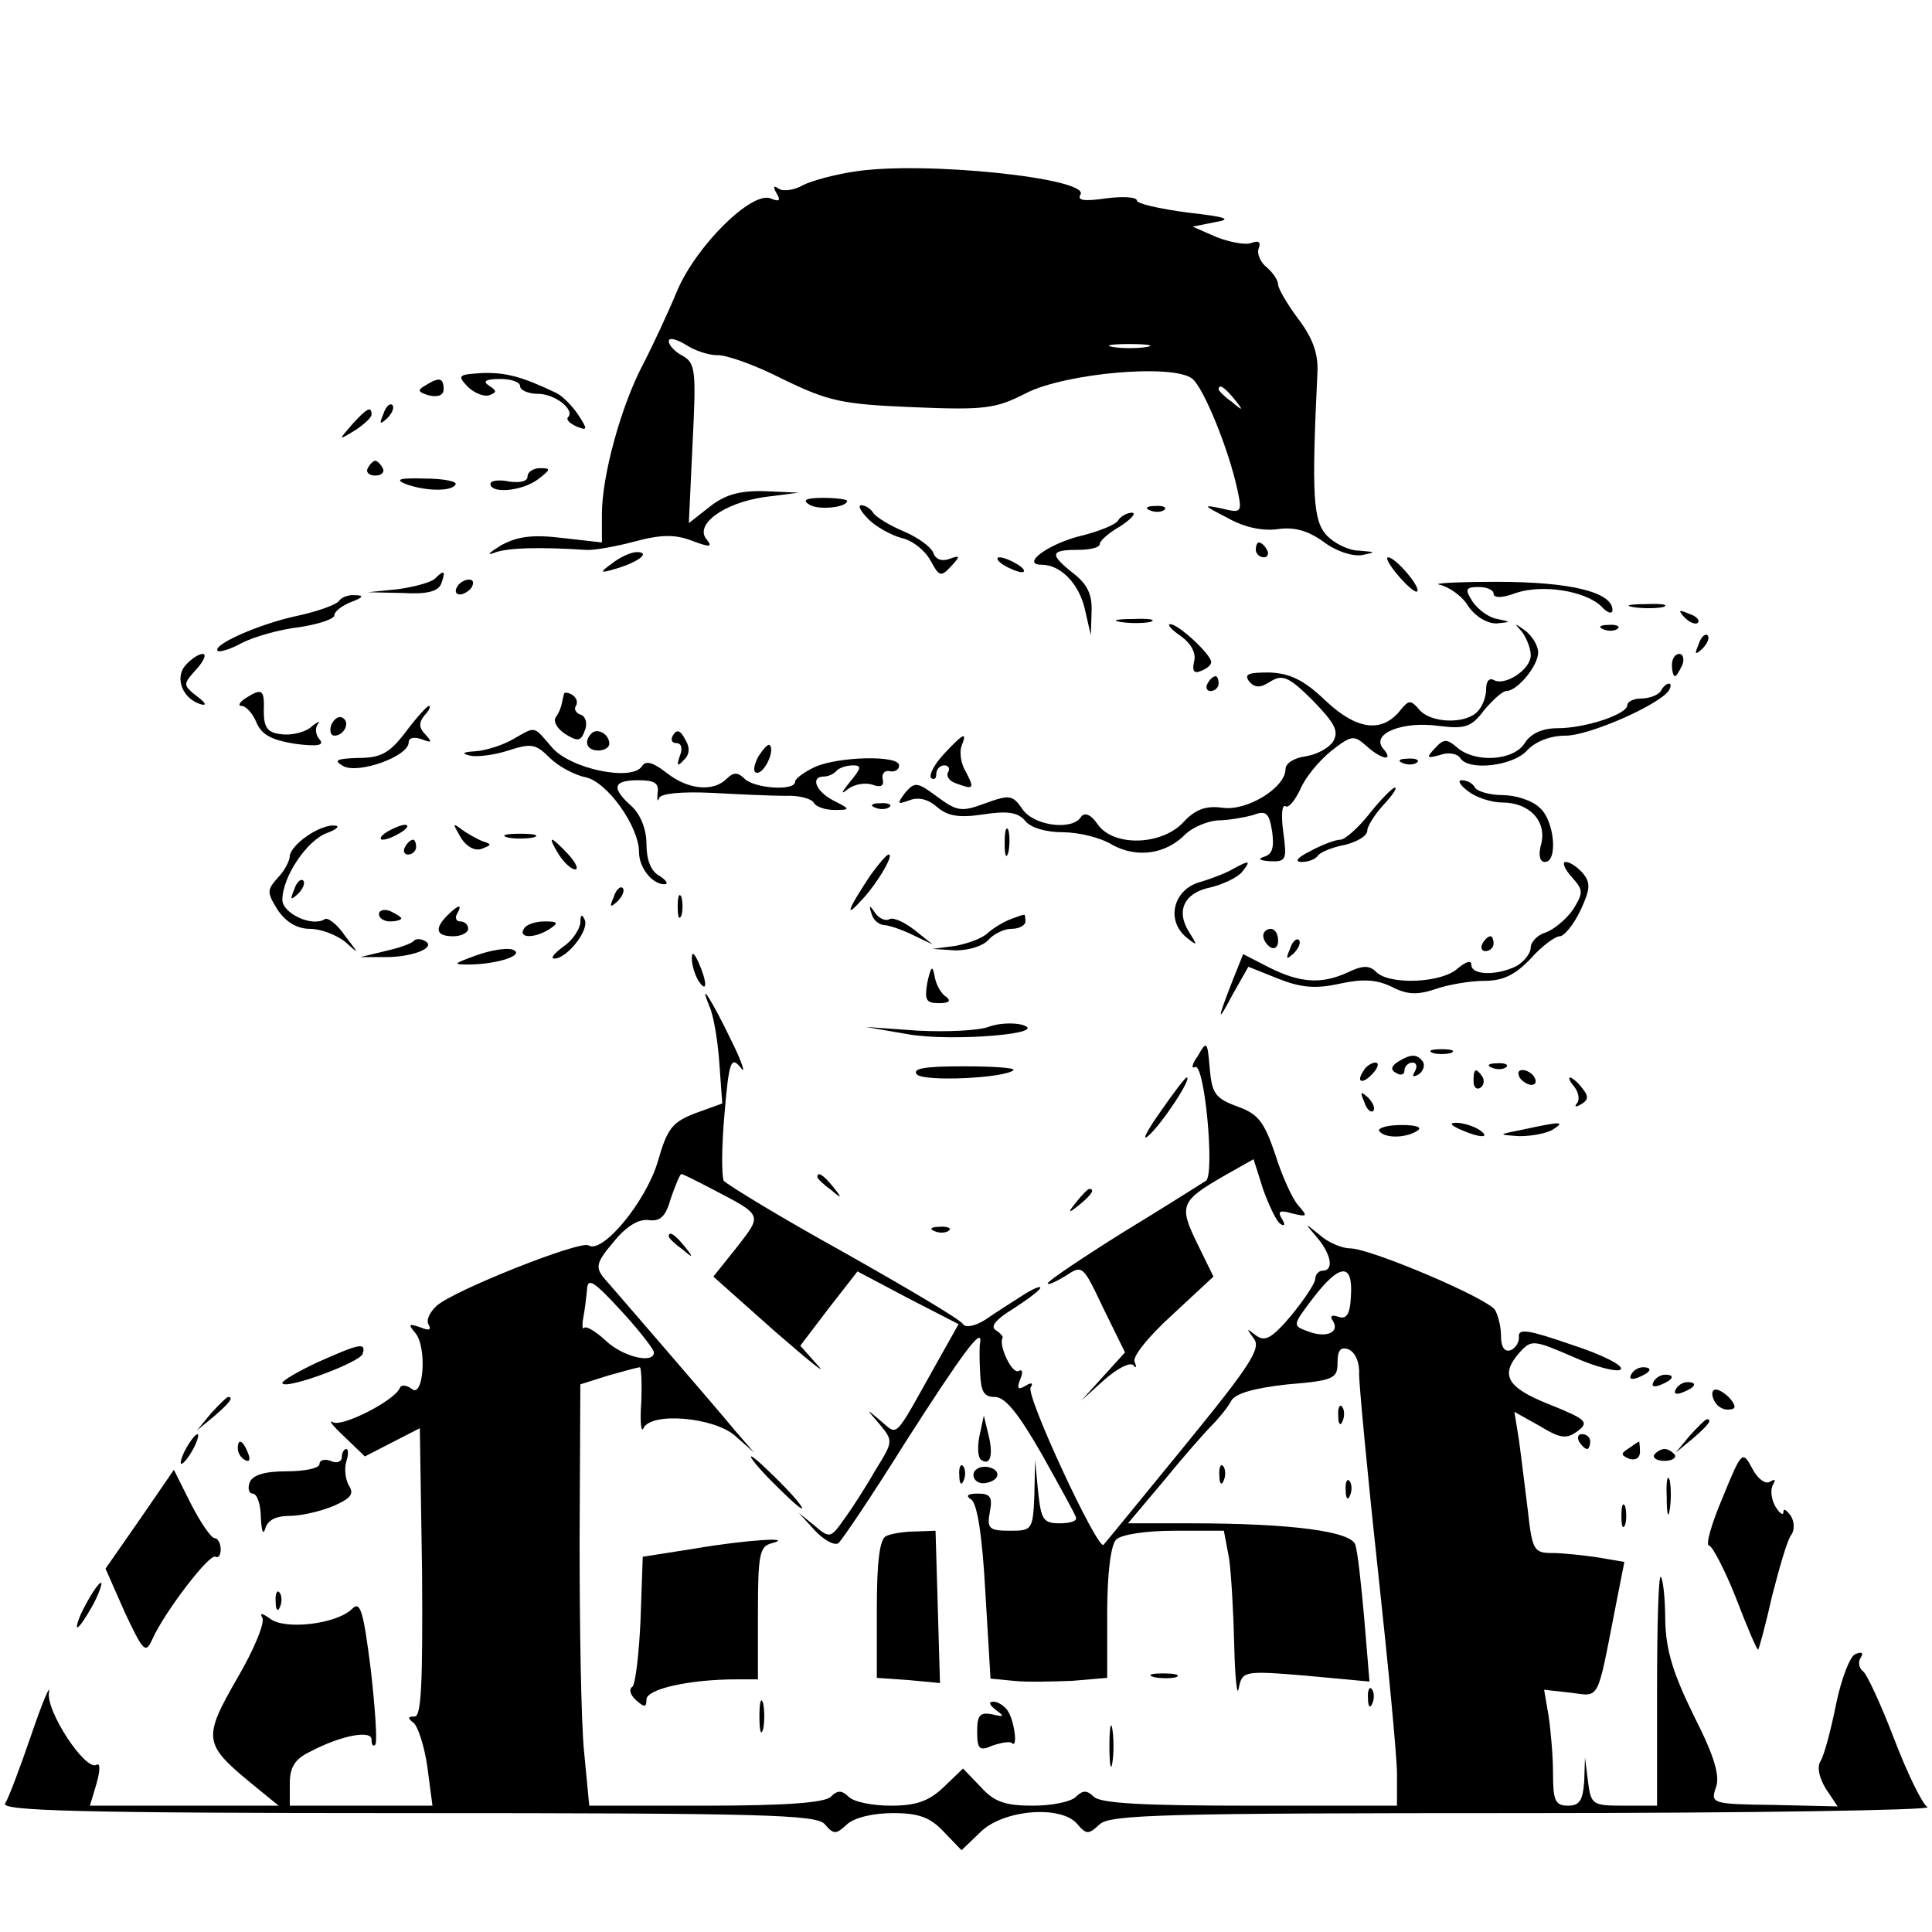 <?xml version="1.0" standalone="no"?>
<!DOCTYPE svg PUBLIC "-//W3C//DTD SVG 20010904//EN"
 "http://www.w3.org/TR/2001/REC-SVG-20010904/DTD/svg10.dtd">
<svg version="1.0" xmlns="http://www.w3.org/2000/svg"
 width="260pt" height="260pt" viewBox="0 0 260 260"
 preserveAspectRatio="xMidYMid meet">
<g transform="translate(0,260) scale(0.1,-0.1)"
fill="#000000" stroke="none">
<path d="M1149 2369 c-26 -4 -56 -12 -68 -18 -12 -7 -27 -9 -33 -5 -7 5 -8 3
-3 -6 6 -10 4 -12 -8 -7 -26 10 -101 -65 -126 -125 -12 -29 -33 -74 -46 -99
-29 -55 -55 -149 -55 -201 l0 -38 -53 6 c-41 5 -61 2 -83 -10 -16 -10 -20 -14
-9 -10 17 7 62 8 123 4 9 -1 39 4 65 11 37 10 56 10 79 1 24 -9 27 -8 19 2
-17 20 23 49 77 57 l47 6 -46 2 c-34 1 -54 -5 -74 -21 l-28 -22 5 107 c5 98 4
108 -13 118 -10 5 -19 14 -19 20 0 5 10 3 23 -5 12 -8 31 -14 42 -14 11 1 51
-13 88 -32 62 -30 79 -34 176 -38 97 -4 111 -2 152 19 53 27 199 40 224 19 15
-13 48 -93 60 -148 7 -32 6 -33 -22 -26 -25 5 -24 4 9 -13 23 -13 48 -18 68
-15 22 3 40 -2 61 -17 17 -13 39 -20 52 -18 19 4 19 4 -4 6 -14 0 -34 10 -44
21 -18 20 -20 54 -12 220 1 25 -7 46 -26 71 -15 20 -27 41 -27 46 0 6 -7 16
-15 23 -9 7 -14 19 -11 26 3 8 0 11 -10 7 -8 -3 -29 1 -47 8 l-32 14 30 6 c24
4 16 7 -37 13 -38 5 -68 12 -68 16 0 5 -19 6 -42 3 -28 -4 -39 -3 -34 5 14 22
-212 46 -305 31z m394 -236 c-13 -2 -33 -2 -45 0 -13 2 -3 4 22 4 25 0 35 -2
23 -4z m118 -70 c13 -16 12 -17 -3 -4 -10 7 -18 15 -18 17 0 8 8 3 21 -13z"/>
<path d="M629 2080 c9 -9 22 -14 29 -12 11 4 11 6 0 13 -9 6 -4 9 15 9 15 0
27 -4 27 -10 0 -5 11 -10 24 -10 23 0 51 -22 40 -32 -2 -3 3 -8 12 -12 15 -6
15 -4 2 16 -8 12 -21 25 -29 29 -46 22 -68 28 -100 27 -32 -2 -34 -3 -20 -18z"/>
<path d="M572 2081 c-11 -6 -9 -9 5 -13 12 -3 20 0 20 8 0 16 -6 17 -25 5z"/>
<path d="M516 2043 c-6 -14 -5 -15 5 -6 7 7 10 15 7 18 -3 3 -9 -2 -12 -12z"/>
<path d="M474 2029 c-19 -22 -19 -22 4 -8 12 8 22 17 22 21 0 12 -6 9 -26 -13z"/>
<path d="M495 1970 c-3 -5 1 -10 10 -10 9 0 13 5 10 10 -3 6 -8 10 -10 10 -2
0 -7 -4 -10 -10z"/>
<path d="M710 1959 c0 -7 -10 -9 -25 -7 -14 3 -25 1 -25 -3 0 -14 43 -10 64 6
17 13 18 15 3 15 -9 0 -17 -5 -17 -11z"/>
<path d="M545 1949 c26 -10 63 -11 68 -1 3 4 -16 8 -42 8 -32 1 -40 -1 -26 -7z"/>
<path d="M1089 1921 c12 -8 51 -4 51 5 0 2 -15 4 -32 4 -23 0 -29 -3 -19 -9z"/>
<path d="M1169 1901 c10 -10 30 -21 44 -25 15 -3 32 -17 39 -30 12 -22 14 -23
28 -8 13 14 12 15 -2 10 -10 -4 -19 -1 -22 8 -3 8 -21 21 -40 29 -19 8 -37 19
-41 25 -3 5 -10 10 -16 10 -5 0 -1 -8 10 -19z"/>
<path d="M1548 1913 c7 -3 16 -2 19 1 4 3 -2 6 -13 5 -11 0 -14 -3 -6 -6z"/>
<path d="M1505 1900 c-3 -6 -26 -15 -50 -21 -45 -11 -82 -39 -53 -39 25 0 50
-25 58 -60 l8 -35 1 32 c1 23 -6 37 -24 51 -33 26 -32 32 5 32 17 0 30 3 30 8
0 4 12 15 28 24 15 10 22 18 15 18 -6 0 -15 -5 -18 -10z"/>
<path d="M1690 1860 c0 -5 5 -10 11 -10 5 0 7 5 4 10 -3 6 -8 10 -11 10 -2 0
-4 -4 -4 -10z"/>
<path d="M824 1842 c-18 -13 -17 -14 6 -7 30 9 46 22 27 22 -8 0 -23 -7 -33
-15z"/>
<path d="M1350 1840 c8 -5 20 -10 25 -10 6 0 3 5 -5 10 -8 5 -19 10 -25 10 -5
0 -3 -5 5 -10z"/>
<path d="M1882 1825 c12 -14 23 -23 25 -21 6 5 -29 46 -39 46 -4 0 2 -11 14
-25z"/>
<path d="M585 1821 c-6 -5 -28 -11 -50 -14 l-40 -4 46 -1 c34 -2 49 2 53 13 6
17 4 19 -9 6z"/>
<path d="M615 1810 c-3 -5 -2 -10 4 -10 5 0 13 5 16 10 3 6 2 10 -4 10 -5 0
-13 -4 -16 -10z"/>
<path d="M1938 1813 c12 -3 30 -15 38 -29 10 -14 25 -23 38 -23 20 2 20 2 1 6
-12 2 -26 13 -33 23 -11 17 -10 20 8 20 11 0 20 -4 20 -9 0 -6 12 -6 30 1 36
12 93 3 115 -18 8 -9 15 -11 15 -5 0 24 -56 38 -155 38 -55 0 -90 -2 -77 -4z"/>
<path d="M456 1791 c-4 -5 -29 -14 -57 -20 -51 -11 -114 -39 -106 -47 2 -2 17
2 33 11 16 8 50 18 77 21 26 4 47 11 47 16 0 5 10 13 23 18 16 6 17 9 5 9 -9
1 -19 -3 -22 -8z"/>
<path d="M2198 1783 c12 -2 30 -2 40 0 9 3 -1 5 -23 4 -22 0 -30 -2 -17 -4z"/>
<path d="M2267 1769 c7 -7 15 -10 18 -7 3 3 -2 9 -12 12 -14 6 -15 5 -6 -5z"/>
<path d="M1508 1763 c12 -2 30 -2 40 0 9 3 -1 5 -23 4 -22 0 -30 -2 -17 -4z"/>
<path d="M1589 1744 c14 -10 21 -23 18 -34 -3 -13 0 -17 9 -13 8 3 14 8 14 12
0 10 -44 51 -55 51 -5 0 1 -7 14 -16z"/>
<path d="M2048 1750 c6 -8 12 -22 12 -32 0 -19 -35 -42 -50 -33 -6 3 -10 -2
-10 -12 0 -11 -5 -24 -12 -31 -17 -17 -63 -15 -78 3 -11 13 -14 13 -24 1 -25
-33 -59 -29 -101 10 -30 29 -49 38 -77 39 -28 0 -34 -2 -27 -12 8 -9 15 -9 29
0 16 10 25 6 57 -26 30 -31 35 -41 27 -55 -6 -9 -23 -18 -38 -20 -14 -2 -26
-9 -26 -17 0 -25 -52 -57 -85 -52 -22 3 -36 -2 -52 -19 -29 -32 -95 -34 -116
-3 -9 13 -17 16 -22 10 -11 -19 -63 -13 -79 10 -13 19 -17 20 -50 8 -32 -12
-38 -11 -65 9 -27 20 -30 20 -43 5 -11 -15 -11 -16 6 -10 12 5 26 1 37 -9 14
-12 29 -15 62 -10 33 5 47 3 57 -9 7 -9 28 -15 50 -15 21 0 51 -7 67 -17 33
-18 72 -13 99 15 10 9 29 17 43 18 14 0 36 4 47 7 18 7 22 3 26 -22 3 -22 0
-31 -11 -34 -9 -3 -6 -5 8 -6 22 -1 23 2 18 39 -3 22 -2 38 3 35 4 -3 13 8 20
23 6 15 25 38 41 51 28 22 31 22 48 7 21 -19 38 -21 22 -3 -16 20 27 37 76 30
34 -4 43 -2 60 21 12 14 25 26 30 26 15 0 43 34 43 52 0 9 -8 22 -17 29 -15
11 -16 11 -5 -1z"/>
<path d="M2158 1753 c7 -3 16 -2 19 1 4 3 -2 6 -13 5 -11 0 -14 -3 -6 -6z"/>
<path d="M2286 1733 c-6 -14 -5 -15 5 -6 7 7 10 15 7 18 -3 3 -9 -2 -12 -12z"/>
<path d="M249 1704 c-14 -17 -3 -45 22 -52 8 -2 5 3 -6 11 -19 15 -19 16 -1
36 11 12 14 21 9 21 -6 0 -16 -7 -24 -16z"/>
<path d="M2250 1705 c0 -8 2 -15 4 -15 2 0 6 7 10 15 3 8 1 15 -4 15 -6 0 -10
-7 -10 -15z"/>
<path d="M1625 1680 c-3 -5 -1 -10 4 -10 6 0 11 5 11 10 0 6 -2 10 -4 10 -3 0
-8 -4 -11 -10z"/>
<path d="M2235 1670 c-3 -5 -15 -10 -26 -10 -10 0 -19 -4 -19 -9 0 -12 -56
-31 -94 -31 -20 0 -36 -7 -44 -20 -15 -24 -67 -27 -91 -6 -14 12 -18 12 -30
-1 -12 -13 -11 -14 7 -9 11 4 23 2 27 -4 11 -18 71 -11 90 10 11 12 31 20 52
20 32 0 127 42 139 61 3 5 3 9 0 9 -3 0 -8 -4 -11 -10z"/>
<path d="M330 1660 c-8 -5 -10 -10 -5 -10 6 0 15 -10 20 -22 7 -17 21 -24 52
-29 31 -4 40 -2 33 6 -6 7 -6 16 -2 21 4 4 -1 3 -10 -5 -9 -7 -27 -11 -40 -9
-18 2 -23 9 -23 31 1 29 -2 32 -25 17z"/>
<path d="M759 1666 c-1 -3 -2 -9 -3 -13 -1 -5 -4 -13 -8 -18 -4 -6 2 -16 13
-23 16 -10 21 -10 26 5 4 9 1 19 -5 21 -7 2 -10 8 -7 12 3 5 1 11 -5 15 -5 3
-11 4 -11 1z"/>
<path d="M546 1615 c-22 -29 -34 -35 -64 -35 -29 -1 -34 -3 -20 -11 20 -11 88
13 88 32 0 6 7 8 18 4 13 -5 14 -4 5 6 -9 9 -10 16 -2 26 7 7 9 13 6 13 -2 0
-17 -16 -31 -35z"/>
<path d="M446 1625 c-3 -8 -1 -15 4 -15 13 0 22 18 11 24 -5 3 -11 -1 -15 -9z"/>
<path d="M690 1605 c-14 -8 -36 -15 -50 -16 -17 -1 -20 -3 -7 -6 9 -2 33 1 51
7 31 10 37 9 56 -10 11 -11 33 -23 48 -26 29 -6 72 -66 72 -101 0 -21 18 -43
34 -43 6 0 3 5 -6 11 -12 6 -18 22 -18 43 0 20 -8 40 -20 51 -28 25 -25 35 9
35 22 0 28 -4 26 -17 -1 -10 0 -13 2 -7 2 6 29 9 71 7 37 -2 81 -4 99 -4 18 1
35 -4 38 -9 3 -6 16 -10 28 -10 22 0 22 1 -2 13 -23 12 -31 32 -12 32 5 0 13
3 17 8 4 4 14 7 22 7 12 0 11 -4 -4 -22 -12 -15 -13 -18 -3 -10 9 7 24 9 33 6
11 -4 16 -2 14 7 -2 8 3 13 10 11 6 -1 12 2 12 8 0 14 -81 12 -113 -2 -15 -7
-27 -16 -27 -20 0 -13 -55 -9 -68 4 -9 9 -15 9 -24 0 -18 -18 -52 -15 -81 8
-18 14 -28 17 -33 9 -13 -21 -96 -4 -121 25 -26 30 -21 29 -53 11z"/>
<path d="M796 1613 c-11 -11 -6 -23 9 -23 8 0 15 4 15 9 0 13 -16 22 -24 14z"/>
<path d="M906 1611 c-4 -6 -2 -11 4 -11 7 0 9 -7 5 -17 -5 -14 -3 -15 5 -6 8
7 9 17 2 28 -6 12 -11 14 -16 6z"/>
<path d="M1270 1585 c-13 -14 -20 -28 -17 -32 4 -3 7 -1 7 5 0 7 5 12 11 12 5
0 8 -4 5 -9 -3 -5 1 -12 10 -15 24 -9 26 -8 14 15 -7 11 -9 27 -6 35 8 20 3
18 -24 -11z"/>
<path d="M1020 1581 c-6 -12 -7 -21 -1 -21 10 0 24 30 17 37 -2 3 -9 -5 -16
-16z"/>
<path d="M1888 1573 c7 -3 16 -2 19 1 4 3 -2 6 -13 5 -11 0 -14 -3 -6 -6z"/>
<path d="M1976 1535 c10 -8 31 -15 46 -15 36 0 60 -25 52 -56 -4 -14 -2 -24 5
-24 18 0 13 56 -7 73 -10 10 -33 17 -50 17 -17 0 -34 5 -37 10 -3 6 -11 10
-18 10 -6 0 -2 -7 9 -15z"/>
<path d="M1843 1505 c-15 -19 -33 -35 -39 -35 -7 0 -25 -7 -40 -15 -18 -9 -23
-15 -12 -15 9 0 19 4 22 9 3 4 19 11 36 14 16 4 30 12 30 19 0 6 10 22 22 35
12 13 19 23 15 23 -3 0 -19 -16 -34 -35z"/>
<path d="M1178 1513 c7 -3 16 -2 19 1 4 3 -2 6 -13 5 -11 0 -14 -3 -6 -6z"/>
<path d="M412 1474 c-12 -8 -22 -20 -22 -26 0 -6 -7 -20 -16 -29 -15 -17 -15
-20 0 -44 11 -16 26 -25 43 -25 15 0 35 -8 47 -17 20 -18 20 -18 0 8 -10 15
-23 25 -27 22 -17 -11 -57 8 -57 26 0 31 33 80 60 90 14 5 18 10 10 10 -9 1
-26 -6 -38 -15z"/>
<path d="M520 1480 c-8 -5 -10 -10 -5 -10 6 0 17 5 25 10 8 5 11 10 5 10 -5 0
-17 -5 -25 -10z"/>
<path d="M620 1473 c8 -13 20 -19 29 -15 13 5 13 6 0 10 -7 3 -20 10 -28 16
-12 9 -12 8 -1 -11z"/>
<path d="M1352 1465 c0 -16 2 -22 5 -12 2 9 2 23 0 30 -3 6 -5 -1 -5 -18z"/>
<path d="M683 1473 c9 -2 25 -2 35 0 9 3 1 5 -18 5 -19 0 -27 -2 -17 -5z"/>
<path d="M545 1460 c-3 -5 -1 -10 4 -10 6 0 11 5 11 10 0 6 -2 10 -4 10 -3 0
-8 -4 -11 -10z"/>
<path d="M752 1450 c7 -11 17 -20 22 -20 5 0 1 9 -9 20 -10 11 -20 20 -22 20
-2 0 2 -9 9 -20z"/>
<path d="M1172 1423 c-30 -45 -36 -60 -15 -37 21 21 47 64 39 64 -3 0 -13 -12
-24 -27z"/>
<path d="M1660 1431 c-8 -5 -28 -13 -45 -18 -36 -10 -46 -51 -19 -74 16 -13
16 -12 4 7 -18 29 -6 53 30 60 16 4 35 13 41 20 13 16 11 17 -11 5z"/>
<path d="M2115 1420 c16 -18 16 -21 2 -44 -9 -13 -26 -27 -37 -31 -11 -3 -20
-13 -20 -20 0 -8 -9 -19 -19 -25 -26 -13 -61 -13 -61 2 0 6 -7 4 -18 -5 -21
-20 -92 -23 -110 -5 -9 9 -18 9 -37 0 -36 -17 -65 -15 -107 6 l-35 18 -14 -35
c-22 -56 -21 -59 0 -19 l21 37 40 -16 c30 -12 50 -14 82 -7 32 7 50 6 71 -4
21 -11 35 -11 59 -3 17 6 47 11 65 11 26 0 42 8 63 30 15 17 33 30 39 30 6 0
19 16 28 35 13 28 14 37 3 50 -7 8 -17 15 -23 15 -5 0 -2 -9 8 -20z"/>
<path d="M396 1403 c-6 -14 -5 -15 5 -6 7 7 10 15 7 18 -3 3 -9 -2 -12 -12z"/>
<path d="M826 1393 c-6 -14 -5 -15 5 -6 7 7 10 15 7 18 -3 3 -9 -2 -12 -12z"/>
<path d="M912 1380 c0 -14 2 -19 5 -12 2 6 2 18 0 25 -3 6 -5 1 -5 -13z"/>
<path d="M510 1370 c0 -6 7 -10 15 -10 8 0 15 2 15 4 0 2 -7 6 -15 10 -8 3
-15 1 -15 -4z"/>
<path d="M602 1368 c-18 -18 -15 -28 8 -28 11 0 20 5 20 10 0 6 -5 10 -11 10
-5 0 -7 5 -4 10 8 14 2 13 -13 -2z"/>
<path d="M1173 1370 c2 -8 10 -15 18 -15 8 -1 25 -7 39 -14 l25 -12 -25 20
c-13 10 -28 17 -33 14 -5 -3 -14 1 -19 8 -8 12 -9 11 -5 -1z"/>
<path d="M781 1358 c-1 -9 -11 -24 -23 -32 -12 -9 -18 -16 -12 -16 17 0 47 38
41 52 -4 9 -6 7 -6 -4z"/>
<path d="M1360 1363 c-8 -3 -22 -11 -30 -18 -8 -8 -28 -15 -45 -18 l-30 -4 31
-2 c18 0 37 6 44 14 7 8 21 15 31 15 11 0 19 5 19 10 0 6 -1 10 -2 9 -2 0 -10
-3 -18 -6z"/>
<path d="M705 1350 c-8 -13 15 -13 35 0 12 8 11 10 -7 10 -12 0 -25 -4 -28
-10z"/>
<path d="M1700 1341 c0 -6 5 -13 10 -16 6 -3 10 1 10 9 0 9 -4 16 -10 16 -5 0
-10 -4 -10 -9z"/>
<path d="M557 1334 c-3 -4 -21 -10 -39 -14 l-33 -8 30 0 c37 -1 72 12 58 21
-6 4 -13 4 -16 1z"/>
<path d="M1736 1323 c-6 -14 -5 -15 5 -6 7 7 10 15 7 18 -3 3 -9 -2 -12 -12z"/>
<path d="M1995 1330 c-3 -5 -1 -10 4 -10 6 0 11 5 11 10 0 6 -2 10 -4 10 -3 0
-8 -4 -11 -10z"/>
<path d="M640 1314 c-30 -11 -31 -12 -10 -12 39 0 78 13 60 20 -8 3 -31 -1
-50 -8z"/>
<path d="M931 1310 c0 -8 4 -22 9 -30 12 -18 12 -2 0 25 -6 13 -9 15 -9 5z"/>
<path d="M1248 1278 c-4 -24 -2 -28 16 -28 13 0 16 3 10 8 -7 4 -14 16 -16 27
-3 17 -5 15 -10 -7z"/>
<path d="M955 1245 c5 -11 11 -45 13 -75 l4 -55 -36 -13 c-31 -12 -38 -20 -51
-66 -16 -53 -74 -124 -93 -112 -11 7 -180 -60 -204 -81 -10 -9 -15 -20 -11
-26 4 -7 0 -8 -12 -3 -15 5 -16 4 -6 -8 16 -19 11 -89 -5 -75 -7 5 -14 6 -16
1 -7 -17 -78 -53 -90 -46 -7 4 0 -5 15 -19 l28 -27 37 19 37 19 3 -194 c1
-150 -1 -194 -10 -194 -9 0 -10 -2 -2 -8 6 -4 15 -31 19 -59 l7 -53 -96 0 -96
0 0 30 c0 22 7 33 28 43 42 22 82 29 82 16 0 -7 2 -10 5 -7 3 3 0 48 -6 101
-10 79 -14 93 -25 82 -21 -21 -92 -29 -111 -13 -10 7 -14 8 -10 1 4 -6 -11
-43 -34 -82 -46 -80 -45 -88 18 -140 l38 -31 -127 0 -127 0 9 30 c5 18 5 28 0
25 -15 -9 -69 73 -64 98 2 12 -9 -14 -24 -58 -15 -44 -31 -86 -35 -92 -7 -10
104 -13 541 -13 480 0 551 -2 562 -15 12 -14 15 -14 30 0 10 9 35 15 62 15 35
0 50 -6 68 -25 l24 -25 26 25 c31 30 109 36 130 10 12 -14 15 -14 30 0 14 13
88 15 571 15 305 0 549 4 543 8 -7 4 -27 45 -45 92 -18 47 -37 88 -42 91 -5 4
-7 12 -3 18 4 6 2 9 -7 5 -7 -2 -19 -33 -26 -67 -7 -35 -16 -69 -21 -77 -5 -8
-2 -22 7 -37 l16 -24 -86 2 c-83 1 -85 2 -78 23 6 15 -1 41 -29 96 -28 57 -38
88 -39 129 0 30 -3 56 -6 59 -3 3 -5 -65 -5 -151 l0 -157 -44 0 c-43 0 -45 1
-49 33 l-4 32 -1 -32 c-2 -26 -6 -33 -22 -33 -17 0 -20 7 -20 43 0 23 -3 58
-6 78 l-6 35 36 -4 c39 -5 35 -13 59 110 l13 66 -35 6 c-20 3 -48 6 -62 6 -25
0 -27 4 -33 58 -4 31 -9 74 -12 95 l-6 37 34 -19 c28 -17 36 -18 51 -7 16 12
12 16 -38 36 -58 23 -67 40 -39 71 15 16 18 16 71 -7 31 -14 60 -21 64 -17 5
5 -25 20 -65 33 -58 20 -73 23 -72 11 1 -7 -5 -16 -11 -18 -8 -3 -13 4 -13 19
0 13 -4 28 -8 35 -10 16 -168 83 -195 83 -11 0 -30 8 -41 18 -21 17 -21 17 -3
-4 19 -23 22 -44 7 -44 -5 0 -10 -5 -10 -11 0 -6 -15 -28 -32 -49 -27 -32 -36
-36 -48 -27 -13 10 -13 10 -3 -4 11 -13 -4 -36 -93 -145 -58 -71 -107 -131
-109 -133 -8 -7 -105 201 -98 212 4 6 1 7 -7 2 -10 -6 -12 -4 -7 9 4 9 3 14
-2 11 -9 -5 -27 34 -22 44 2 2 -3 7 -9 11 -8 5 1 15 24 29 20 13 36 25 36 28
0 3 -11 -2 -25 -11 -14 -9 -36 -23 -49 -32 -14 -9 -27 -11 -30 -6 -3 6 -76 49
-161 97 -85 47 -157 91 -161 96 -3 6 -3 46 1 90 6 72 9 78 22 62 7 -10 2 7
-13 37 -26 54 -45 84 -29 45z m3 -245 c69 -36 68 -34 34 -78 l-32 -40 82 -73
c46 -40 72 -61 59 -47 l-24 27 38 50 39 50 68 -36 68 -35 -32 -57 c-56 -100
-49 -93 -73 -73 -20 17 -20 17 -1 -5 18 -22 18 -23 -5 -60 -12 -21 -31 -51
-42 -66 -19 -27 -20 -28 -41 -10 l-21 17 21 -23 c12 -13 26 -21 32 -18 5 4 46
65 91 137 75 117 104 157 100 133 -1 -4 -1 -23 0 -40 1 -26 5 -33 20 -33 14 0
32 -23 63 -77 24 -43 45 -81 46 -85 2 -5 -8 -8 -22 -8 -22 0 -25 5 -29 43 l-4
42 -1 -47 c-2 -47 -3 -48 -33 -48 -28 0 -31 3 -27 25 4 20 1 25 -16 25 -14 0
-17 -3 -9 -8 8 -5 15 -49 19 -124 l7 -117 31 -3 c17 -2 52 -1 79 0 l47 4 0 87
c0 54 5 92 12 99 7 7 40 12 79 12 l66 0 7 -37 c3 -21 6 -74 7 -118 1 -44 4
-70 6 -57 5 23 6 24 90 17 l86 -8 -7 84 c-4 46 -9 91 -12 100 -5 18 -85 29
-223 29 l-83 0 48 57 c26 32 56 66 65 75 10 10 22 25 26 33 6 10 31 17 76 22
62 5 67 8 67 29 0 17 4 22 15 18 9 -4 15 -18 14 -33 0 -14 11 -132 25 -261 14
-129 26 -254 26 -277 l0 -43 -198 0 c-141 0 -201 3 -210 12 -9 9 -15 9 -24 0
-7 -7 -33 -12 -58 -12 -37 0 -52 5 -70 25 l-24 25 -26 -25 c-20 -19 -37 -25
-71 -25 -25 0 -50 5 -57 12 -9 9 -15 9 -24 0 -8 -8 -60 -12 -169 -12 l-156 0
-7 73 c-4 40 -6 168 -6 284 l1 210 38 12 c21 6 40 11 42 11 2 0 3 -21 2 -47
-2 -27 0 -42 3 -35 10 22 94 15 123 -10 l26 -23 -26 30 c-14 17 -56 66 -94
110 -38 44 -75 87 -83 96 -11 14 -9 21 14 48 17 21 34 31 47 29 16 -2 23 5 30
30 6 17 12 32 14 32 2 0 20 -9 41 -20z m860 -144 c-1 -25 -6 -32 -17 -28 -9 3
-12 1 -7 -6 9 -15 -9 -23 -33 -14 -22 8 -22 8 6 45 36 47 54 48 51 3z m-938
-76 c0 -16 -42 -6 -65 16 -13 12 -26 20 -29 17 -2 -3 -3 3 -1 14 2 10 4 27 5
38 1 16 9 11 45 -28 25 -27 45 -53 45 -57z"/>
<path d="M900 936 c0 -2 8 -10 18 -17 15 -13 16 -12 3 4 -13 16 -21 21 -21 13z"/>
<path d="M1801 694 c0 -11 3 -14 6 -6 3 7 2 16 -1 19 -3 4 -6 -2 -5 -13z"/>
<path d="M1318 667 c-3 -15 -2 -30 3 -32 12 -8 16 8 9 35 l-6 25 -6 -28z"/>
<path d="M1040 605 c19 -19 36 -35 39 -35 3 0 -10 16 -29 35 -19 19 -36 35
-39 35 -3 0 10 -16 29 -35z"/>
<path d="M1291 614 c0 -11 3 -14 6 -6 3 7 2 16 -1 19 -3 4 -6 -2 -5 -13z"/>
<path d="M1310 615 c0 -7 7 -12 15 -11 22 3 23 19 3 22 -10 1 -18 -4 -18 -11z"/>
<path d="M1641 614 c0 -11 3 -14 6 -6 3 7 2 16 -1 19 -3 4 -6 -2 -5 -13z"/>
<path d="M1811 594 c0 -11 3 -14 6 -6 3 7 2 16 -1 19 -3 4 -6 -2 -5 -13z"/>
<path d="M1193 533 c-9 -3 -13 -33 -13 -98 l0 -93 43 -3 42 -4 -3 103 -3 102
-27 -1 c-15 0 -33 -3 -39 -6z"/>
<path d="M935 516 l-70 -11 -3 -85 c-2 -46 -7 -87 -11 -90 -5 -3 -3 -11 5 -18
11 -10 14 -10 14 1 0 14 58 27 121 27 l29 0 0 89 c0 77 2 90 18 94 34 9 -33 5
-103 -7z"/>
<path d="M1553 343 c9 -2 23 -2 30 0 6 3 -1 5 -18 5 -16 0 -22 -2 -12 -5z"/>
<path d="M1841 314 c0 -11 3 -14 6 -6 3 7 2 16 -1 19 -3 4 -6 -2 -5 -13z"/>
<path d="M1022 290 c0 -19 2 -27 5 -17 2 9 2 25 0 35 -3 9 -5 1 -5 -18z"/>
<path d="M1340 299 c12 -9 12 -10 -5 -6 -16 3 -20 -1 -20 -23 0 -24 3 -27 21
-19 12 4 24 6 26 3 8 -7 3 31 -6 44 -4 6 -13 12 -19 12 -7 0 -6 -4 3 -11z"/>
<path d="M1493 250 c0 -25 2 -35 4 -22 2 12 2 32 0 45 -2 12 -4 2 -4 -23z"/>
<path d="M1330 1218 c-14 -5 -56 -7 -95 -5 l-70 5 58 -10 c58 -10 194 1 152
13 -12 3 -32 2 -45 -3z"/>
<path d="M1612 1179 c-8 -11 -9 -18 -4 -15 13 8 27 -144 15 -153 -5 -3 -55
-35 -111 -69 -56 -35 -102 -66 -102 -69 0 -3 11 2 24 10 23 15 23 15 51 -44
l29 -59 -30 -33 -29 -32 31 28 c17 15 34 24 39 20 4 -5 5 -3 2 4 -4 6 17 33
50 63 l56 52 -22 45 c-25 51 -22 57 37 91 l39 22 13 -41 c8 -22 18 -43 23 -46
6 -4 7 -1 2 7 -6 10 -3 12 14 7 21 -5 21 -4 8 11 -8 9 -22 40 -31 69 -15 44
-23 54 -51 64 -30 11 -34 18 -37 51 -3 37 -4 38 -16 17z"/>
<path d="M1928 1183 c6 -2 18 -2 25 0 6 3 1 5 -13 5 -14 0 -19 -2 -12 -5z"/>
<path d="M1881 1171 c-9 -6 -10 -11 -2 -15 6 -4 11 -2 11 3 0 6 5 11 11 11 5
0 7 -5 3 -12 -4 -7 -3 -8 5 -4 6 4 9 12 6 17 -8 11 -16 11 -34 0z"/>
<path d="M1234 1154 c10 -10 119 -5 130 6 2 3 -28 5 -68 5 -52 0 -69 -3 -62
-11z"/>
<path d="M1835 1159 c-11 -16 -1 -19 13 -3 7 8 8 14 3 14 -5 0 -13 -5 -16 -11z"/>
<path d="M2008 1163 c7 -3 16 -2 19 1 4 3 -2 6 -13 5 -11 0 -14 -3 -6 -6z"/>
<path d="M1983 1145 c0 -8 4 -12 9 -9 5 3 6 10 3 15 -9 13 -12 11 -12 -6z"/>
<path d="M2045 1150 c3 -5 11 -10 16 -10 6 0 7 5 4 10 -3 6 -11 10 -16 10 -6
0 -7 -4 -4 -10z"/>
<path d="M1561 1103 c-19 -27 -25 -40 -15 -31 18 16 59 78 51 78 -2 0 -18 -21
-36 -47z"/>
<path d="M2119 1137 c6 -8 7 -18 3 -22 -4 -5 -1 -5 6 -1 10 6 10 11 1 22 -6 8
-14 14 -16 14 -3 0 0 -6 6 -13z"/>
<path d="M1836 1117 c3 -10 9 -15 12 -12 3 3 0 11 -7 18 -10 9 -11 8 -5 -6z"/>
<path d="M1856 1078 c7 -10 35 -10 51 0 8 5 -1 8 -21 8 -19 0 -32 -4 -30 -8z"/>
<path d="M1965 1080 c27 -12 43 -12 25 0 -8 5 -22 9 -30 9 -10 0 -8 -3 5 -9z"/>
<path d="M2050 1080 c-35 -7 -35 -7 -5 -9 17 0 37 4 45 9 17 11 11 11 -40 0z"/>
<path d="M1100 1016 c0 -2 8 -10 18 -17 15 -13 16 -12 3 4 -13 16 -21 21 -21
13z"/>
<path d="M1449 983 c-13 -16 -12 -17 4 -4 16 13 21 21 13 21 -2 0 -10 -8 -17
-17z"/>
<path d="M1258 943 c7 -3 16 -2 19 1 4 3 -2 6 -13 5 -11 0 -14 -3 -6 -6z"/>
<path d="M428 767 c-26 -12 -48 -25 -48 -28 0 -11 104 27 108 39 5 16 -4 14
-60 -11z"/>
<path d="M2195 750 c-3 -6 1 -7 9 -4 18 7 21 14 7 14 -6 0 -13 -4 -16 -10z"/>
<path d="M2225 740 c-3 -6 1 -7 9 -4 18 7 21 14 7 14 -6 0 -13 -4 -16 -10z"/>
<path d="M2255 730 c-3 -6 1 -7 9 -4 18 7 21 14 7 14 -6 0 -13 -4 -16 -10z"/>
<path d="M2306 717 c3 -8 11 -14 19 -14 11 0 12 4 4 14 -6 7 -15 13 -20 13 -5
0 -6 -6 -3 -13z"/>
<path d="M284 698 l-19 -23 23 19 c21 18 27 26 19 26 -2 0 -12 -10 -23 -22z"/>
<path d="M2274 668 l-19 -23 23 19 c21 18 27 26 19 26 -2 0 -12 -10 -23 -22z"/>
<path d="M250 650 c-6 -11 -8 -20 -6 -20 3 0 10 9 16 20 6 11 8 20 6 20 -3 0
-10 -9 -16 -20z"/>
<path d="M2125 660 c3 -5 8 -10 11 -10 2 0 4 5 4 10 0 6 -5 10 -11 10 -5 0 -7
-4 -4 -10z"/>
<path d="M320 651 c0 -6 4 -13 10 -16 6 -3 7 1 4 9 -7 18 -14 21 -14 7z"/>
<path d="M2192 651 c-11 -7 -11 -9 0 -14 9 -3 15 1 15 9 0 8 -1 14 -1 14 -1 0
-7 -4 -14 -9z"/>
<path d="M460 639 c0 -6 -7 -9 -15 -5 -8 3 -15 1 -15 -4 0 -6 -20 -10 -44 -10
-30 0 -46 -5 -50 -15 -3 -8 -1 -15 4 -15 6 0 11 -15 11 -32 1 -18 3 -25 6 -15
3 11 14 17 33 17 15 0 41 6 58 13 23 10 29 16 22 27 -5 8 -7 23 -4 33 3 9 3
17 0 17 -3 0 -6 -5 -6 -11z"/>
<path d="M2226 642 c-2 -4 4 -8 14 -8 10 0 16 4 14 8 -3 4 -9 8 -14 8 -5 0
-11 -4 -14 -8z"/>
<path d="M2318 584 c-15 -35 -23 -64 -18 -64 4 0 21 -32 36 -70 15 -39 28 -70
30 -70 1 0 10 33 19 73 10 39 21 77 26 82 4 6 4 17 -1 25 -6 8 -10 11 -10 5 0
-5 -5 -2 -11 8 -5 9 -7 22 -3 29 4 7 3 8 -4 4 -6 -4 -17 4 -24 18 -13 24 -14
24 -40 -40z"/>
<path d="M188 555 l-46 -66 26 -59 c25 -53 28 -56 37 -36 16 36 77 116 85 111
4 -2 7 2 7 10 0 8 -4 15 -8 15 -5 0 -19 21 -32 46 l-23 46 -46 -67z"/>
<path d="M2243 585 c0 -22 2 -30 4 -17 2 12 2 30 0 40 -3 9 -5 -1 -4 -23z"/>
<path d="M2182 560 c0 -14 2 -19 5 -12 2 6 2 18 0 25 -3 6 -5 1 -5 -13z"/>
<path d="M115 440 c-9 -16 -13 -30 -11 -30 3 0 12 14 21 30 9 17 13 30 11 30
-3 0 -12 -13 -21 -30z"/>
<path d="M371 444 c0 -11 3 -14 6 -6 3 7 2 16 -1 19 -3 4 -6 -2 -5 -13z"/>
</g>
</svg>
